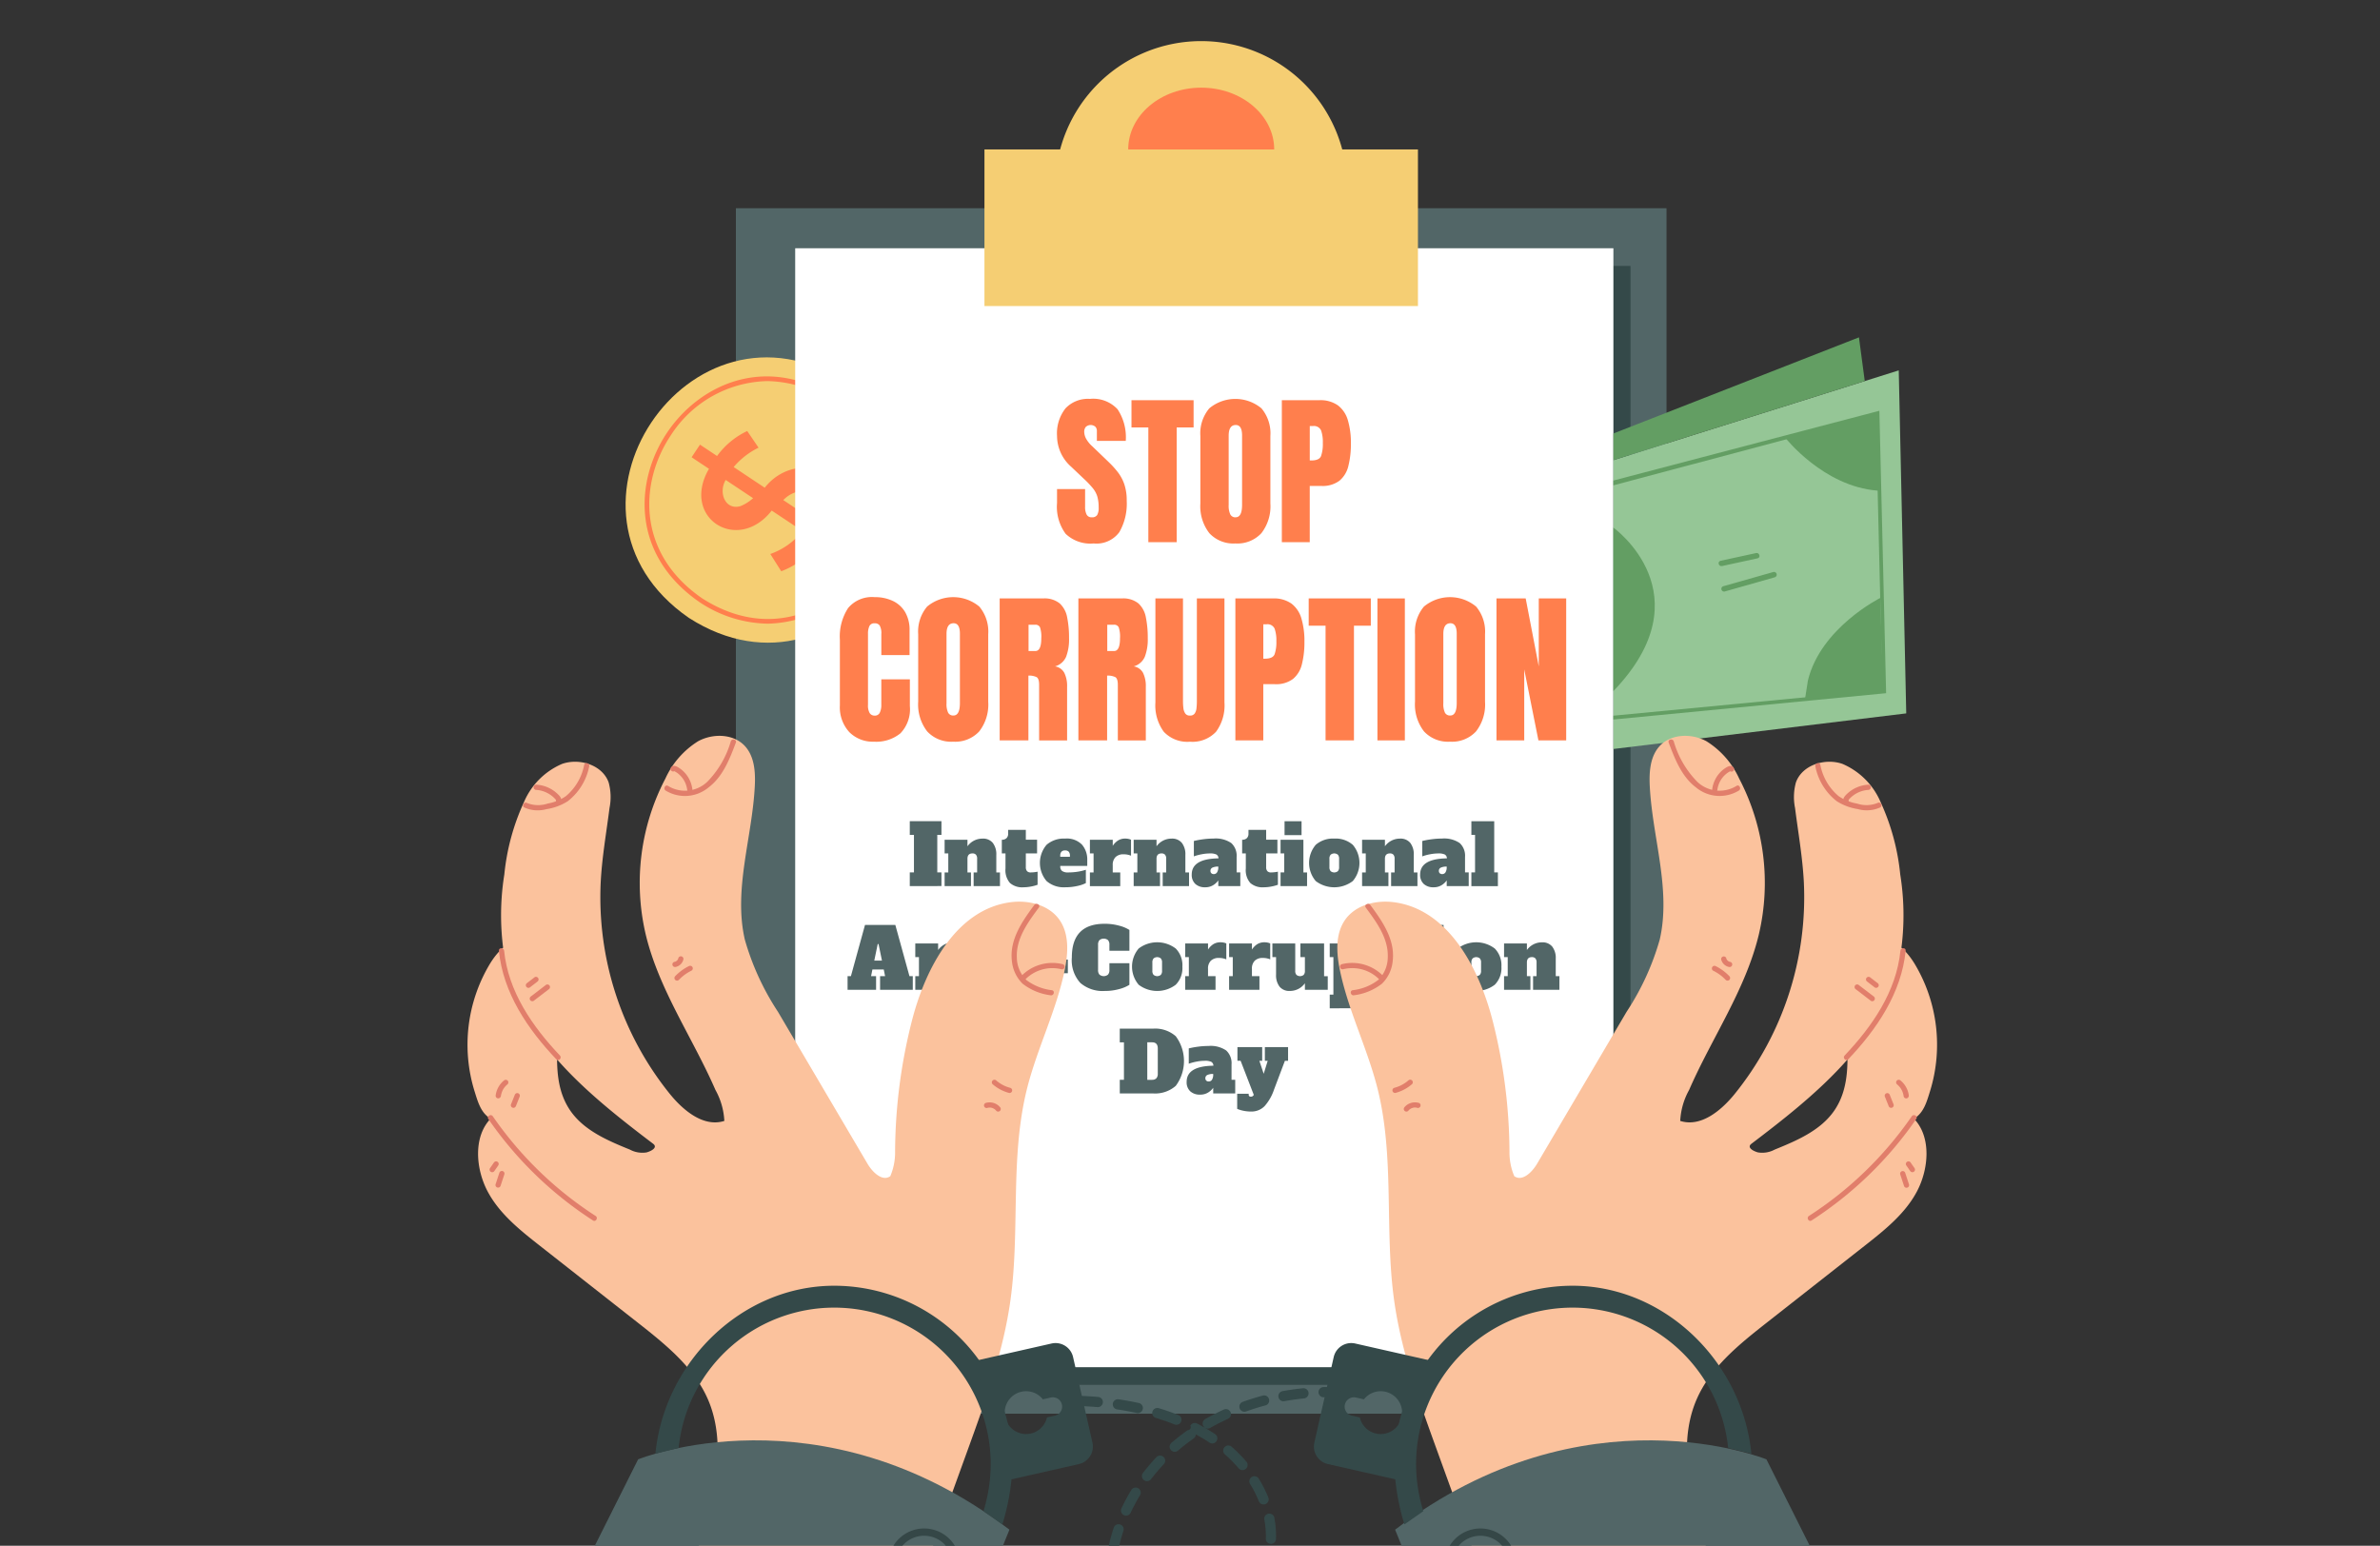 <svg xmlns="http://www.w3.org/2000/svg" xmlns:xlink="http://www.w3.org/1999/xlink" width="291" height="189" viewBox="0 0 291 189">
  <rect x="0" y="0" width="291" height="189" fill="#333333" stroke="none"/>
  <defs>
    <clipPath id="clip-path">
      <rect id="Rectángulo_420729" data-name="Rectángulo 420729" width="291" height="189" transform="translate(285 2318)" fill="#fff" stroke="#707070" stroke-width="1"/>
    </clipPath>
  </defs>
  <g id="Enmascarar_grupo_1153314" data-name="Enmascarar grupo 1153314" transform="translate(-285 -2318)" clip-path="url(#clip-path)">
    <g id="Grupo_1218199" data-name="Grupo 1218199" transform="translate(295.857 2294.668)">
      <g id="Grupo_1218198" data-name="Grupo 1218198" transform="translate(46.305 28.357)">
        <g id="Grupo_1218056" data-name="Grupo 1218056" transform="translate(19.33 0)">
          <g id="Grupo_1218035" data-name="Grupo 1218035">
            <g id="Grupo_1217983" data-name="Grupo 1217983">
              <g id="Grupo_1217978" data-name="Grupo 1217978" transform="translate(0 20.437)">
                <g id="Grupo_1217970" data-name="Grupo 1217970" transform="translate(13.485)">
                  <rect id="Rectángulo_420725" data-name="Rectángulo 420725" width="113.786" height="147.394" fill="#526667"/>
                </g>
                <g id="Grupo_1217971" data-name="Grupo 1217971" transform="translate(22.827 7.052)">
                  <rect id="Rectángulo_420726" data-name="Rectángulo 420726" width="100.041" height="136.816" fill="#344949"/>
                </g>
                <g id="Grupo_1217976" data-name="Grupo 1217976" transform="translate(0 18.236)">
                  <g id="Grupo_1217972" data-name="Grupo 1217972">
                    <path id="Trazado_1167546" data-name="Trazado 1167546" d="M115.628,104.337c18.729,12.932-.029,41.109-19.184,28.823C77.716,120.229,96.474,92.052,115.628,104.337Z" transform="translate(-88.704 -101.306)" fill="#f5ce73"/>
                  </g>
                  <g id="Grupo_1217974" data-name="Grupo 1217974" transform="translate(8.064 9.004)">
                    <g id="Grupo_1217973" data-name="Grupo 1217973">
                      <path id="Trazado_1167547" data-name="Trazado 1167547" d="M124.274,129.447a6.488,6.488,0,0,1-.871,4.1l2.106,1.4-1.026,1.542L122.4,135.1a9.976,9.976,0,0,1-4.626,3.568l-1.336-2.11a8.642,8.642,0,0,0,3.932-2.809l-3.76-2.5c-4.164,5.315-11.16.9-7.671-5.106l-2.125-1.414,1.026-1.542,2.087,1.389a9.682,9.682,0,0,1,3.687-3.054L115,123.557a9.407,9.407,0,0,0-3.043,2.37l3.8,2.528C118.236,125.255,123.369,124.877,124.274,129.447Zm-11.521,1.271a5.082,5.082,0,0,0,1.578-.985l-3.346-2.227C110.073,129.021,110.9,131.214,112.752,130.718Zm9-.4c-.4-2.013-2.508-1.635-3.727-.351l3.328,2.215A3.364,3.364,0,0,0,121.753,130.32Z" transform="translate(-106.809 -121.522)" fill="#ff7f4d"/>
                    </g>
                  </g>
                  <g id="Grupo_1217975" data-name="Grupo 1217975" transform="translate(2.32 2.326)">
                    <path id="Trazado_1167548" data-name="Trazado 1167548" d="M109,136.763a15.417,15.417,0,0,1-8.373-2.637c-8.363-5.774-7.936-14.762-4-20.67s12.058-9.771,20.6-4.291l.008.005c8.355,5.769,7.928,14.756,3.995,20.665A14.959,14.959,0,0,1,109,136.763Zm-.135-29.66a14.4,14.4,0,0,0-11.77,6.666c-3.785,5.686-4.2,14.334,3.845,19.886,8.217,5.27,16.036,1.553,19.821-4.133s4.2-14.332-3.842-19.884A14.832,14.832,0,0,0,108.863,107.1Z" transform="translate(-93.912 -106.528)" fill="#ff7f4d"/>
                  </g>
                </g>
                <g id="Grupo_1217977" data-name="Grupo 1217977" transform="translate(20.735 4.893)">
                  <rect id="Rectángulo_420727" data-name="Rectángulo 420727" width="100.041" height="136.816" fill="#fff"/>
                </g>
              </g>
              <g id="Grupo_1217982" data-name="Grupo 1217982" transform="translate(43.876)">
                <g id="Grupo_1217979" data-name="Grupo 1217979" transform="translate(0 13.246)">
                  <rect id="Rectángulo_420728" data-name="Rectángulo 420728" width="53.003" height="19.151" fill="#f5ce73"/>
                </g>
                <g id="Grupo_1217980" data-name="Grupo 1217980" transform="translate(8.651)">
                  <path id="Trazado_1167549" data-name="Trazado 1167549" d="M224.486,14.478a17.851,17.851,0,0,0-17.851,17.851h35.7A17.851,17.851,0,0,0,224.486,14.478Z" transform="translate(-206.635 -14.478)" fill="#f5ce73"/>
                </g>
                <g id="Grupo_1217981" data-name="Grupo 1217981" transform="translate(17.576 5.694)">
                  <path id="Trazado_1167550" data-name="Trazado 1167550" d="M235.6,27.261c-4.929,0-8.925,3.381-8.925,7.553h17.851C244.525,30.642,240.529,27.261,235.6,27.261Z" transform="translate(-226.674 -27.261)" fill="#ff7f4d"/>
                </g>
              </g>
            </g>
            <g id="Grupo_1218034" data-name="Grupo 1218034" transform="translate(26.199 43.751)">
              <g id="Grupo_1217998" data-name="Grupo 1217998">
                <g id="Grupo_1217984" data-name="Grupo 1217984" transform="translate(26.55 0)">
                  <path id="Trazado_1167551" data-name="Trazado 1167551" d="M211.612,130.381a4.376,4.376,0,0,1-3.427-1.183,5.589,5.589,0,0,1-1.05-3.768v-1.7h3.432v2.17a2.016,2.016,0,0,0,.183.942.659.659,0,0,0,.636.34.728.728,0,0,0,.656-.276,1.7,1.7,0,0,0,.183-.908,4.822,4.822,0,0,0-.158-1.336,2.993,2.993,0,0,0-.547-1.026,11.563,11.563,0,0,0-1.08-1.139l-1.558-1.479a5.052,5.052,0,0,1-1.746-3.768,4.95,4.95,0,0,1,1.031-3.383,3.774,3.774,0,0,1,2.983-1.164,4.063,4.063,0,0,1,3.388,1.272,6.2,6.2,0,0,1,1,3.866h-3.531v-1.193a.736.736,0,0,0-.2-.552.884.884,0,0,0-1.154.035.9.9,0,0,0-.192.6,1.876,1.876,0,0,0,.2.789,3.5,3.5,0,0,0,.779.976l2,1.923a11.586,11.586,0,0,1,1.1,1.208,5.249,5.249,0,0,1,.809,1.479,6.061,6.061,0,0,1,.306,2.056,6.976,6.976,0,0,1-.9,3.832A3.463,3.463,0,0,1,211.612,130.381Z" transform="translate(-207.134 -112.707)" fill="#ff7f4d"/>
                </g>
                <g id="Grupo_1217985" data-name="Grupo 1217985" transform="translate(35.654 0.158)">
                  <path id="Trazado_1167552" data-name="Trazado 1167552" d="M229.633,130.419V116.394h-2.061v-3.333h7.594v3.333H233.1v14.025Z" transform="translate(-227.572 -113.061)" fill="#ff7f4d"/>
                </g>
                <g id="Grupo_1217986" data-name="Grupo 1217986" transform="translate(44.076)">
                  <path id="Trazado_1167553" data-name="Trazado 1167553" d="M250.763,130.381a4,4,0,0,1-3.181-1.257,5.36,5.36,0,0,1-1.1-3.634v-8.245a4.749,4.749,0,0,1,1.09-3.383,4.988,4.988,0,0,1,6.381,0,4.751,4.751,0,0,1,1.09,3.383v8.245a5.36,5.36,0,0,1-1.1,3.634A4,4,0,0,1,250.763,130.381Zm.03-3.2q.789,0,.789-1.529v-8.472q0-1.282-.77-1.282-.868,0-.868,1.312v8.462a2.5,2.5,0,0,0,.2,1.159A.689.689,0,0,0,250.793,127.185Z" transform="translate(-246.482 -112.707)" fill="#ff7f4d"/>
                </g>
                <g id="Grupo_1217987" data-name="Grupo 1217987" transform="translate(54.038 0.158)">
                  <path id="Trazado_1167554" data-name="Trazado 1167554" d="M268.848,130.419V113.061h4.586a3.689,3.689,0,0,1,2.284.641,3.509,3.509,0,0,1,1.208,1.824,9.636,9.636,0,0,1,.365,2.821,10.927,10.927,0,0,1-.306,2.747,3.345,3.345,0,0,1-1.089,1.81,3.43,3.43,0,0,1-2.224.641H272.26v6.874h-3.412Zm3.412-9.991h.2q.966,0,1.183-.543a4.522,4.522,0,0,0,.217-1.6,4.3,4.3,0,0,0-.212-1.524.949.949,0,0,0-1-.538h-.384v4.2Z" transform="translate(-268.848 -113.061)" fill="#ff7f4d"/>
                </g>
                <g id="Grupo_1217988" data-name="Grupo 1217988" transform="translate(0 24.238)">
                  <path id="Trazado_1167555" data-name="Trazado 1167555" d="M151.706,184.8a4.051,4.051,0,0,1-3.033-1.174,4.5,4.5,0,0,1-1.149-3.284v-8.008a6.382,6.382,0,0,1,1-3.866,3.8,3.8,0,0,1,3.259-1.342,5.085,5.085,0,0,1,2.195.454,3.478,3.478,0,0,1,1.514,1.356,4.288,4.288,0,0,1,.552,2.273v3h-3.452v-2.564a1.933,1.933,0,0,0-.2-1.05.705.705,0,0,0-.612-.271.652.652,0,0,0-.651.35,2.179,2.179,0,0,0-.167.932v8.689a1.812,1.812,0,0,0,.212,1.016.7.7,0,0,0,.607.3.643.643,0,0,0,.626-.365,2.119,2.119,0,0,0,.183-.946v-3.127h3.492v3.284a4.247,4.247,0,0,1-1.154,3.319A4.675,4.675,0,0,1,151.706,184.8Z" transform="translate(-147.524 -167.126)" fill="#ff7f4d"/>
                </g>
                <g id="Grupo_1217989" data-name="Grupo 1217989" transform="translate(9.577 24.238)">
                  <path id="Trazado_1167556" data-name="Trazado 1167556" d="M173.305,184.8a4,4,0,0,1-3.181-1.257,5.36,5.36,0,0,1-1.1-3.634v-8.245a4.751,4.751,0,0,1,1.09-3.383,4.988,4.988,0,0,1,6.382,0,4.751,4.751,0,0,1,1.09,3.383v8.245a5.36,5.36,0,0,1-1.1,3.634A4,4,0,0,1,173.305,184.8Zm.03-3.2q.789,0,.789-1.529V171.6q0-1.282-.769-1.282-.868,0-.868,1.312V180.1a2.5,2.5,0,0,0,.2,1.159A.689.689,0,0,0,173.335,181.6Z" transform="translate(-169.025 -167.126)" fill="#ff7f4d"/>
                </g>
                <g id="Grupo_1217990" data-name="Grupo 1217990" transform="translate(19.538 24.396)">
                  <path id="Trazado_1167557" data-name="Trazado 1167557" d="M191.39,184.838V167.48h5.326a2.937,2.937,0,0,1,2.012.607,3.042,3.042,0,0,1,.912,1.7,12.427,12.427,0,0,1,.232,2.559,5.915,5.915,0,0,1-.36,2.268,2.081,2.081,0,0,1-1.356,1.174,1.556,1.556,0,0,1,1.149.814,3.668,3.668,0,0,1,.33,1.672v6.569h-3.422v-6.8q0-.76-.31-.942a2.065,2.065,0,0,0-1-.183v7.92Zm3.531-10.928h.838q.72,0,.72-1.568a3.565,3.565,0,0,0-.158-1.331.6.6,0,0,0-.592-.315h-.809v3.215Z" transform="translate(-191.39 -167.48)" fill="#ff7f4d"/>
                </g>
                <g id="Grupo_1217991" data-name="Grupo 1217991" transform="translate(29.164 24.396)">
                  <path id="Trazado_1167558" data-name="Trazado 1167558" d="M213,184.838V167.48h5.326a2.937,2.937,0,0,1,2.012.607,3.042,3.042,0,0,1,.912,1.7,12.426,12.426,0,0,1,.232,2.559,5.915,5.915,0,0,1-.36,2.268,2.081,2.081,0,0,1-1.356,1.174,1.556,1.556,0,0,1,1.149.814,3.668,3.668,0,0,1,.33,1.672v6.569h-3.422v-6.8q0-.76-.31-.942a2.065,2.065,0,0,0-1-.183v7.92Zm3.531-10.928h.838q.72,0,.72-1.568a3.565,3.565,0,0,0-.158-1.331.6.6,0,0,0-.592-.315h-.809Z" transform="translate(-213.002 -167.48)" fill="#ff7f4d"/>
                </g>
                <g id="Grupo_1217992" data-name="Grupo 1217992" transform="translate(38.583 24.396)">
                  <path id="Trazado_1167559" data-name="Trazado 1167559" d="M238.371,185a3.947,3.947,0,0,1-3.2-1.218,5.441,5.441,0,0,1-1.026-3.585V167.48h3.373v12.575a6.8,6.8,0,0,0,.049.834,1.453,1.453,0,0,0,.227.656.647.647,0,0,0,.572.257.662.662,0,0,0,.582-.251,1.384,1.384,0,0,0,.222-.656,7.728,7.728,0,0,0,.045-.838V167.48h3.373v12.713a5.441,5.441,0,0,1-1.026,3.585A3.947,3.947,0,0,1,238.371,185Z" transform="translate(-234.149 -167.48)" fill="#ff7f4d"/>
                </g>
                <g id="Grupo_1217993" data-name="Grupo 1217993" transform="translate(48.357 24.396)">
                  <path id="Trazado_1167560" data-name="Trazado 1167560" d="M256.093,184.838V167.48h4.586a3.689,3.689,0,0,1,2.284.641,3.509,3.509,0,0,1,1.208,1.824,9.638,9.638,0,0,1,.365,2.821,10.927,10.927,0,0,1-.306,2.747,3.345,3.345,0,0,1-1.089,1.81,3.43,3.43,0,0,1-2.224.641h-1.411v6.874h-3.412Zm3.413-9.991h.2q.966,0,1.183-.543a4.524,4.524,0,0,0,.216-1.6,4.3,4.3,0,0,0-.212-1.524.949.949,0,0,0-1-.538h-.384v4.2Z" transform="translate(-256.093 -167.48)" fill="#ff7f4d"/>
                </g>
                <g id="Grupo_1217994" data-name="Grupo 1217994" transform="translate(57.322 24.396)">
                  <path id="Trazado_1167561" data-name="Trazado 1167561" d="M278.283,184.838V170.813h-2.062V167.48h7.595v3.333h-2.061v14.025Z" transform="translate(-276.221 -167.48)" fill="#ff7f4d"/>
                </g>
                <g id="Grupo_1217995" data-name="Grupo 1217995" transform="translate(65.726 24.396)">
                  <path id="Trazado_1167562" data-name="Trazado 1167562" d="M295.089,184.838V167.48h3.353v17.358Z" transform="translate(-295.089 -167.48)" fill="#ff7f4d"/>
                </g>
                <g id="Grupo_1217996" data-name="Grupo 1217996" transform="translate(70.321 24.238)">
                  <path id="Trazado_1167563" data-name="Trazado 1167563" d="M309.687,184.8a4,4,0,0,1-3.181-1.257,5.36,5.36,0,0,1-1.1-3.634v-8.245a4.749,4.749,0,0,1,1.09-3.383,4.987,4.987,0,0,1,6.381,0,4.751,4.751,0,0,1,1.09,3.383v8.245a5.36,5.36,0,0,1-1.1,3.634A4,4,0,0,1,309.687,184.8Zm.03-3.2q.789,0,.789-1.529V171.6q0-1.282-.77-1.282-.868,0-.868,1.312V180.1a2.5,2.5,0,0,0,.2,1.159A.689.689,0,0,0,309.717,181.6Z" transform="translate(-305.406 -167.126)" fill="#ff7f4d"/>
                </g>
                <g id="Grupo_1217997" data-name="Grupo 1217997" transform="translate(80.283 24.396)">
                  <path id="Trazado_1167564" data-name="Trazado 1167564" d="M327.772,184.838V167.48h3.57l1.6,8.314V167.48h3.353v17.358H332.9l-1.736-8.679v8.679Z" transform="translate(-327.772 -167.48)" fill="#ff7f4d"/>
                </g>
              </g>
              <g id="Grupo_1218033" data-name="Grupo 1218033" transform="translate(0.944 51.639)">
                <g id="Grupo_1218012" data-name="Grupo 1218012" transform="translate(7.603)">
                  <g id="Grupo_1217999" data-name="Grupo 1217999" transform="translate(0 0)">
                    <path id="Trazado_1167565" data-name="Trazado 1167565" d="M166.715,236.576V234.9h.51v-4.587h-.51v-1.672h3.873v1.672h-.51V234.9h.51v1.672Z" transform="translate(-166.715 -228.646)" fill="#526667"/>
                  </g>
                  <g id="Grupo_1218000" data-name="Grupo 1218000" transform="translate(4.261 2.121)">
                    <path id="Trazado_1167566" data-name="Trazado 1167566" d="M183.049,237.544v1.672h-3.221v-1.672h.428v-1.672a.724.724,0,0,0-.143-.494.549.549,0,0,0-.428-.158q-.612,0-.612.653v1.672h.428v1.672h-3.221v-1.672h.449V235.22h-.449v-1.672h2.793v.8a2.243,2.243,0,0,1,1.835-.938,1.526,1.526,0,0,1,1.269.53,2.276,2.276,0,0,1,.423,1.457v2.151Z" transform="translate(-176.282 -233.406)" fill="#526667"/>
                  </g>
                  <g id="Grupo_1218001" data-name="Grupo 1218001" transform="translate(11.253 1.06)">
                    <path id="Trazado_1167567" data-name="Trazado 1167567" d="M192.973,237.513a2.385,2.385,0,0,1-.545-1.769V233.9h-.449v-1.672a.775.775,0,0,0,.581-.2.749.749,0,0,0,.194-.546v-.459h2.161v1.2h1.376V233.9h-1.376v1.672a.705.705,0,0,0,.148.494.58.58,0,0,0,.444.158,4.345,4.345,0,0,0,.846-.092v1.6a4.69,4.69,0,0,1-.77.209,5,5,0,0,1-.983.1A2.257,2.257,0,0,1,192.973,237.513Z" transform="translate(-191.979 -231.025)" fill="#526667"/>
                  </g>
                  <g id="Grupo_1218002" data-name="Grupo 1218002" transform="translate(15.91 2.12)">
                    <path id="Trazado_1167568" data-name="Trazado 1167568" d="M203.252,238.6a3.421,3.421,0,0,1,0-4.434,3.194,3.194,0,0,1,2.263-.759,2.585,2.585,0,0,1,2.074.749,2.773,2.773,0,0,1,.637,1.86v.734h-3.3v.061a.667.667,0,0,0,.224.555,1.207,1.207,0,0,0,.744.178,7.333,7.333,0,0,0,1.182-.092,6.118,6.118,0,0,0,.979-.234v1.631a4.3,4.3,0,0,1-1.044.352,6.657,6.657,0,0,1-1.493.158A3.189,3.189,0,0,1,203.252,238.6Zm2.854-2.971v-.122a.7.7,0,0,0-.148-.5.589.589,0,0,0-.443-.153.58.58,0,0,0-.444.158.705.705,0,0,0-.148.494v.122Z" transform="translate(-202.436 -233.405)" fill="#526667"/>
                  </g>
                  <g id="Grupo_1218003" data-name="Grupo 1218003" transform="translate(22.026 2.121)">
                    <path id="Trazado_1167569" data-name="Trazado 1167569" d="M220.886,233.447a1.334,1.334,0,0,1,.306.1V235.5a2.321,2.321,0,0,0-.9-.173,1.363,1.363,0,0,0-.989.336,1.331,1.331,0,0,0-.347,1v.887h.918v1.672h-3.71v-1.672h.449V235.22h-.449v-1.672h2.793v.744a2.184,2.184,0,0,1,.652-.657,1.641,1.641,0,0,1,.887-.229A1.78,1.78,0,0,1,220.886,233.447Z" transform="translate(-216.167 -233.406)" fill="#526667"/>
                  </g>
                  <g id="Grupo_1218004" data-name="Grupo 1218004" transform="translate(27.378 2.121)">
                    <path id="Trazado_1167570" data-name="Trazado 1167570" d="M234.949,237.544v1.672h-3.221v-1.672h.428v-1.672a.724.724,0,0,0-.143-.494.549.549,0,0,0-.428-.158q-.611,0-.612.653v1.672h.428v1.672h-3.221v-1.672h.449V235.22h-.449v-1.672h2.793v.8a2.243,2.243,0,0,1,1.835-.938,1.527,1.527,0,0,1,1.269.53,2.276,2.276,0,0,1,.423,1.457v2.151Z" transform="translate(-228.182 -233.406)" fill="#526667"/>
                  </g>
                  <g id="Grupo_1218005" data-name="Grupo 1218005" transform="translate(34.471 2.121)">
                    <path id="Trazado_1167571" data-name="Trazado 1167571" d="M250.051,237.545v1.672H247.36v-.693a2.124,2.124,0,0,1-.627.581,1.806,1.806,0,0,1-.983.255,1.7,1.7,0,0,1-1.2-.408,1.5,1.5,0,0,1-.438-1.151q0-1.927,3.272-1.977a.549.549,0,0,0-.265-.474,1.793,1.793,0,0,0-.8-.127,5.441,5.441,0,0,0-.984.1,5.772,5.772,0,0,0-.963.26V233.7a10.7,10.7,0,0,1,1.172-.214,9.63,9.63,0,0,1,1.233-.082,3.374,3.374,0,0,1,2.171.551,2.1,2.1,0,0,1,.653,1.7v1.885h.448Zm-2.691-.714a1.65,1.65,0,0,0-.709.122.42.42,0,0,0-.25.408.378.378,0,0,0,.107.28.408.408,0,0,0,.3.107.455.455,0,0,0,.408-.224,1.177,1.177,0,0,0,.143-.632v-.061Z" transform="translate(-244.109 -233.407)" fill="#526667"/>
                  </g>
                  <g id="Grupo_1218006" data-name="Grupo 1218006" transform="translate(40.637 1.06)">
                    <path id="Trazado_1167572" data-name="Trazado 1167572" d="M258.945,237.513a2.386,2.386,0,0,1-.545-1.769V233.9h-.449v-1.672a.776.776,0,0,0,.581-.2.749.749,0,0,0,.194-.546v-.459h2.161v1.2h1.376V233.9h-1.376v1.672a.7.7,0,0,0,.148.494.579.579,0,0,0,.443.158,4.341,4.341,0,0,0,.846-.092v1.6a4.69,4.69,0,0,1-.77.209,5,5,0,0,1-.983.1A2.258,2.258,0,0,1,258.945,237.513Z" transform="translate(-257.951 -231.025)" fill="#526667"/>
                  </g>
                  <g id="Grupo_1218007" data-name="Grupo 1218007" transform="translate(45.336 0)">
                    <path id="Trazado_1167573" data-name="Trazado 1167573" d="M268.5,236.576V234.9h.448V232.58H268.5v-1.672h2.793v4h.449v1.672Zm.489-6.228v-1.7h2.079v1.7Z" transform="translate(-268.502 -228.646)" fill="#526667"/>
                  </g>
                  <g id="Grupo_1218008" data-name="Grupo 1218008" transform="translate(48.822 2.12)">
                    <path id="Trazado_1167574" data-name="Trazado 1167574" d="M277.144,238.6a3.421,3.421,0,0,1,0-4.434,3.192,3.192,0,0,1,2.263-.759,3.159,3.159,0,0,1,2.273.77,3.423,3.423,0,0,1-.01,4.424,3.751,3.751,0,0,1-4.526,0Zm2.706-1.213a.7.7,0,0,0,.148-.494v-1.02a.706.706,0,0,0-.148-.494.7.7,0,0,0-.886,0,.7.7,0,0,0-.148.494v1.02a.7.7,0,0,0,.148.494.7.7,0,0,0,.886,0Z" transform="translate(-276.328 -233.405)" fill="#526667"/>
                  </g>
                  <g id="Grupo_1218009" data-name="Grupo 1218009" transform="translate(55.305 2.121)">
                    <path id="Trazado_1167575" data-name="Trazado 1167575" d="M297.65,237.544v1.672h-3.221v-1.672h.428v-1.672a.724.724,0,0,0-.143-.494.549.549,0,0,0-.428-.158q-.611,0-.612.653v1.672h.428v1.672h-3.221v-1.672h.449V235.22h-.449v-1.672h2.793v.8a2.244,2.244,0,0,1,1.835-.938,1.527,1.527,0,0,1,1.269.53,2.276,2.276,0,0,1,.423,1.457v2.151Z" transform="translate(-290.883 -233.406)" fill="#526667"/>
                  </g>
                  <g id="Grupo_1218010" data-name="Grupo 1218010" transform="translate(62.399 2.121)">
                    <path id="Trazado_1167576" data-name="Trazado 1167576" d="M312.752,237.545v1.672h-2.691v-.693a2.125,2.125,0,0,1-.627.581,1.806,1.806,0,0,1-.983.255,1.7,1.7,0,0,1-1.2-.408,1.5,1.5,0,0,1-.438-1.151q0-1.927,3.272-1.977a.549.549,0,0,0-.265-.474,1.793,1.793,0,0,0-.8-.127,5.441,5.441,0,0,0-.984.1,5.773,5.773,0,0,0-.963.26V233.7a10.7,10.7,0,0,1,1.172-.214,9.63,9.63,0,0,1,1.233-.082,3.374,3.374,0,0,1,2.171.551,2.1,2.1,0,0,1,.652,1.7v1.885h.448Zm-2.691-.714a1.65,1.65,0,0,0-.709.122.42.42,0,0,0-.25.408.378.378,0,0,0,.107.28.407.407,0,0,0,.3.107.456.456,0,0,0,.408-.224,1.177,1.177,0,0,0,.143-.632v-.061Z" transform="translate(-306.81 -233.407)" fill="#526667"/>
                  </g>
                  <g id="Grupo_1218011" data-name="Grupo 1218011" transform="translate(68.666)">
                    <path id="Trazado_1167577" data-name="Trazado 1167577" d="M320.882,236.585V234.9h.449v-4.587h-.449v-1.672h2.793V234.9h.449v1.682Z" transform="translate(-320.882 -228.645)" fill="#526667"/>
                  </g>
                </g>
                <g id="Grupo_1218028" data-name="Grupo 1218028" transform="translate(0 12.539)">
                  <g id="Grupo_1218013" data-name="Grupo 1218013" transform="translate(0 0.143)">
                    <path id="Trazado_1167578" data-name="Trazado 1167578" d="M157.207,263.376h.408v1.672h-4v-1.672h.612l-.163-.816h-1.386l-.163.816h.612v1.672h-3.486v-1.672h.408l1.722-6.258h3.71Zm-4.3-1.9h.938l-.418-2.028h-.1Z" transform="translate(-149.644 -257.118)" fill="#526667"/>
                  </g>
                  <g id="Grupo_1218014" data-name="Grupo 1218014" transform="translate(8.277 2.263)">
                    <path id="Trazado_1167579" data-name="Trazado 1167579" d="M174.994,266.017v1.672h-3.221v-1.672h.428v-1.672a.724.724,0,0,0-.142-.494.549.549,0,0,0-.428-.158q-.612,0-.612.653v1.672h.428v1.672h-3.221v-1.672h.449v-2.324h-.449v-1.672h2.793v.8a2.243,2.243,0,0,1,1.835-.938,1.526,1.526,0,0,1,1.269.53,2.276,2.276,0,0,1,.423,1.457v2.15Z" transform="translate(-168.227 -261.879)" fill="#526667"/>
                  </g>
                  <g id="Grupo_1218015" data-name="Grupo 1218015" transform="translate(15.268 1.203)">
                    <path id="Trazado_1167580" data-name="Trazado 1167580" d="M184.918,265.986a2.384,2.384,0,0,1-.545-1.768v-1.845h-.449V260.7a.776.776,0,0,0,.581-.2.747.747,0,0,0,.194-.545V259.5h2.161v1.2h1.376v1.672h-1.376v1.672a.7.7,0,0,0,.148.494.579.579,0,0,0,.444.158,4.312,4.312,0,0,0,.846-.092v1.6a4.683,4.683,0,0,1-.77.209,4.964,4.964,0,0,1-.983.1A2.259,2.259,0,0,1,184.918,265.986Z" transform="translate(-183.924 -259.498)" fill="#526667"/>
                  </g>
                  <g id="Grupo_1218016" data-name="Grupo 1218016" transform="translate(19.967 0.143)">
                    <path id="Trazado_1167581" data-name="Trazado 1167581" d="M194.474,265.048v-1.672h.449v-2.324h-.449v-1.672h2.793v4h.449v1.672Zm.489-6.228v-1.7h2.079v1.7Z" transform="translate(-194.474 -257.119)" fill="#526667"/>
                  </g>
                  <g id="Grupo_1218017" data-name="Grupo 1218017" transform="translate(23.657 4.373)">
                    <path id="Trazado_1167582" data-name="Trazado 1167582" d="M202.757,268.287v-1.672h3.272v1.672Z" transform="translate(-202.757 -266.615)" fill="#526667"/>
                  </g>
                  <g id="Grupo_1218018" data-name="Grupo 1218018" transform="translate(27.418)">
                    <path id="Trazado_1167583" data-name="Trazado 1167583" d="M212.246,264.035a4.112,4.112,0,0,1-1.045-3.129q0-4.108,4-4.108a6.62,6.62,0,0,1,1.8.234,4.245,4.245,0,0,1,1.239.52V260.1h-2.446v-.734a.808.808,0,0,0-.173-.571.828.828,0,0,0-1.04,0,.806.806,0,0,0-.173.571v3.078a.805.805,0,0,0,.173.571.828.828,0,0,0,1.04,0,.807.807,0,0,0,.173-.571v-.826h2.446v2.64a4.395,4.395,0,0,1-1.239.52,6.452,6.452,0,0,1-1.778.234A4.182,4.182,0,0,1,212.246,264.035Z" transform="translate(-211.201 -256.798)" fill="#526667"/>
                  </g>
                  <g id="Grupo_1218019" data-name="Grupo 1218019" transform="translate(34.776 2.262)">
                    <path id="Trazado_1167584" data-name="Trazado 1167584" d="M228.538,267.07a3.421,3.421,0,0,1,0-4.434,3.746,3.746,0,0,1,4.536.01,2.911,2.911,0,0,1,.806,2.207,2.881,2.881,0,0,1-.816,2.217,3.751,3.751,0,0,1-4.526,0Zm2.707-1.212a.7.7,0,0,0,.148-.494v-1.019a.706.706,0,0,0-.148-.494.7.7,0,0,0-.887,0,.706.706,0,0,0-.148.494v1.019a.7.7,0,0,0,.148.494.7.7,0,0,0,.887,0Z" transform="translate(-227.722 -261.877)" fill="#526667"/>
                  </g>
                  <g id="Grupo_1218020" data-name="Grupo 1218020" transform="translate(41.28 2.262)">
                    <path id="Trazado_1167585" data-name="Trazado 1167585" d="M247.043,261.918a1.352,1.352,0,0,1,.306.1v1.947a2.315,2.315,0,0,0-.9-.173,1.361,1.361,0,0,0-.989.336,1.33,1.33,0,0,0-.347,1v.887h.918v1.672h-3.71v-1.672h.449v-2.324h-.449V262.02h2.793v.744a2.194,2.194,0,0,1,.652-.658,1.642,1.642,0,0,1,.887-.229A1.808,1.808,0,0,1,247.043,261.918Z" transform="translate(-242.324 -261.877)" fill="#526667"/>
                  </g>
                  <g id="Grupo_1218021" data-name="Grupo 1218021" transform="translate(46.651 2.262)">
                    <path id="Trazado_1167586" data-name="Trazado 1167586" d="M259.1,261.918a1.352,1.352,0,0,1,.306.1v1.947a2.315,2.315,0,0,0-.9-.173,1.361,1.361,0,0,0-.989.336,1.33,1.33,0,0,0-.347,1v.887h.918v1.672h-3.71v-1.672h.449v-2.324h-.449V262.02h2.793v.744a2.194,2.194,0,0,1,.653-.658,1.642,1.642,0,0,1,.887-.229A1.8,1.8,0,0,1,259.1,261.918Z" transform="translate(-254.383 -261.877)" fill="#526667"/>
                  </g>
                  <g id="Grupo_1218022" data-name="Grupo 1218022" transform="translate(51.94 2.406)">
                    <path id="Trazado_1167587" data-name="Trazado 1167587" d="M273.026,266.194v1.672h-2.793v-.8a2.242,2.242,0,0,1-1.835.938,1.525,1.525,0,0,1-1.269-.53,2.275,2.275,0,0,1-.423-1.457v-2.151h-.449V262.2h2.793v3.343a.7.7,0,0,0,.148.494.7.7,0,0,0,.886,0,.7.7,0,0,0,.148-.494v-1.672h-.55V262.2h2.895v4h.449Z" transform="translate(-266.258 -262.199)" fill="#526667"/>
                  </g>
                  <g id="Grupo_1218023" data-name="Grupo 1218023" transform="translate(58.953 2.263)">
                    <path id="Trazado_1167588" data-name="Trazado 1167588" d="M282,268.279h.448v-4.587H282v-1.672H284.8v.694a2.56,2.56,0,0,1,.657-.581,1.69,1.69,0,0,1,.922-.255,1.766,1.766,0,0,1,1.565.775,4.877,4.877,0,0,1,0,4.4,1.765,1.765,0,0,1-1.565.775,1.684,1.684,0,0,1-.922-.255,2.541,2.541,0,0,1-.657-.581v1.284h.7v1.672H282Zm3.827-2.42a.7.7,0,0,0,.148-.494v-1.019a.706.706,0,0,0-.148-.494.7.7,0,0,0-.887,0,.706.706,0,0,0-.147.494v1.019a.7.7,0,0,0,.147.494.7.7,0,0,0,.887,0Z" transform="translate(-282.003 -261.878)" fill="#526667"/>
                  </g>
                  <g id="Grupo_1218024" data-name="Grupo 1218024" transform="translate(65.598 1.203)">
                    <path id="Trazado_1167589" data-name="Trazado 1167589" d="M297.916,265.986a2.384,2.384,0,0,1-.545-1.768v-1.845h-.449V260.7a.777.777,0,0,0,.581-.2.747.747,0,0,0,.194-.545V259.5h2.161v1.2h1.376v1.672h-1.376v1.672a.7.7,0,0,0,.148.494.579.579,0,0,0,.443.158,4.308,4.308,0,0,0,.846-.092v1.6a4.684,4.684,0,0,1-.77.209,4.964,4.964,0,0,1-.983.1A2.259,2.259,0,0,1,297.916,265.986Z" transform="translate(-296.922 -259.498)" fill="#526667"/>
                  </g>
                  <g id="Grupo_1218025" data-name="Grupo 1218025" transform="translate(70.297 0.143)">
                    <path id="Trazado_1167590" data-name="Trazado 1167590" d="M307.472,265.048v-1.672h.448v-2.324h-.448v-1.672h2.793v4h.449v1.672Zm.49-6.228v-1.7h2.079v1.7Z" transform="translate(-307.472 -257.119)" fill="#526667"/>
                  </g>
                  <g id="Grupo_1218026" data-name="Grupo 1218026" transform="translate(73.783 2.262)">
                    <path id="Trazado_1167591" data-name="Trazado 1167591" d="M316.114,267.07a3.421,3.421,0,0,1,0-4.434,3.746,3.746,0,0,1,4.536.01,2.911,2.911,0,0,1,.806,2.207,2.881,2.881,0,0,1-.816,2.217,3.751,3.751,0,0,1-4.526,0Zm2.706-1.212a.7.7,0,0,0,.148-.494v-1.019a.706.706,0,0,0-.148-.494.7.7,0,0,0-.886,0,.7.7,0,0,0-.148.494v1.019a.7.7,0,0,0,.148.494.7.7,0,0,0,.886,0Z" transform="translate(-315.298 -261.877)" fill="#526667"/>
                  </g>
                  <g id="Grupo_1218027" data-name="Grupo 1218027" transform="translate(80.266 2.263)">
                    <path id="Trazado_1167592" data-name="Trazado 1167592" d="M336.621,266.017v1.672H333.4v-1.672h.428v-1.672a.723.723,0,0,0-.143-.494.549.549,0,0,0-.428-.158q-.611,0-.611.653v1.672h.428v1.672h-3.221v-1.672h.448v-2.324h-.448v-1.672h2.793v.8a2.244,2.244,0,0,1,1.835-.938,1.527,1.527,0,0,1,1.269.53,2.276,2.276,0,0,1,.423,1.457v2.15Z" transform="translate(-329.854 -261.879)" fill="#526667"/>
                  </g>
                </g>
                <g id="Grupo_1218032" data-name="Grupo 1218032" transform="translate(33.278 25.355)">
                  <g id="Grupo_1218029" data-name="Grupo 1218029">
                    <path id="Trazado_1167593" data-name="Trazado 1167593" d="M224.359,291.828h.51v-4.576h-.51V285.57H228.5a3.817,3.817,0,0,1,2.706.933,5.082,5.082,0,0,1,0,6.065,3.817,3.817,0,0,1-2.706.933h-4.138Zm3.955,0a.683.683,0,0,0,.52-.184.807.807,0,0,0,.173-.571V288q0-.754-.693-.754h-.591v4.587h.591Z" transform="translate(-224.359 -285.57)" fill="#526667"/>
                  </g>
                  <g id="Grupo_1218030" data-name="Grupo 1218030" transform="translate(8.174 2.12)">
                    <path id="Trazado_1167594" data-name="Trazado 1167594" d="M248.654,294.468v1.672h-2.691v-.693a2.124,2.124,0,0,1-.627.581,1.8,1.8,0,0,1-.983.255,1.7,1.7,0,0,1-1.2-.408,1.5,1.5,0,0,1-.438-1.152q0-1.927,3.272-1.977a.55.55,0,0,0-.265-.474,1.792,1.792,0,0,0-.8-.127,5.443,5.443,0,0,0-.984.1,5.857,5.857,0,0,0-.963.26v-1.875a10.694,10.694,0,0,1,1.172-.214,9.624,9.624,0,0,1,1.233-.082,3.374,3.374,0,0,1,2.171.55,2.1,2.1,0,0,1,.653,1.7v1.885Zm-2.691-.713a1.649,1.649,0,0,0-.709.122.42.42,0,0,0-.25.408.379.379,0,0,0,.107.281.407.407,0,0,0,.3.107.456.456,0,0,0,.408-.224,1.179,1.179,0,0,0,.143-.632v-.061Z" transform="translate(-242.712 -290.33)" fill="#526667"/>
                  </g>
                  <g id="Grupo_1218031" data-name="Grupo 1218031" transform="translate(14.361 2.263)">
                    <path id="Trazado_1167595" data-name="Trazado 1167595" d="M262.818,290.65v1.672h-.387l-1.335,3.537a5.83,5.83,0,0,1-1.142,2,2.241,2.241,0,0,1-1.692.668,4.478,4.478,0,0,1-.866-.086,4,4,0,0,1-.8-.24v-1.845h1.407v.1q0,.255.265.255a.387.387,0,0,0,.357-.224l-1.611-4.169h-.387V290.65h3.027v1.672h-.346l.53,1.59.49-1.59h-.347V290.65Z" transform="translate(-256.601 -290.65)" fill="#526667"/>
                  </g>
                </g>
              </g>
            </g>
          </g>
          <g id="Grupo_1218055" data-name="Grupo 1218055" transform="translate(120.777 36.223)">
            <g id="Grupo_1218037" data-name="Grupo 1218037" transform="translate(0 4.038)">
              <g id="Grupo_1218036" data-name="Grupo 1218036">
                <path id="Trazado_1167596" data-name="Trazado 1167596" d="M359.867,115.85l34.889-10.98.916,41.942-35.8,4.351Z" transform="translate(-359.867 -104.87)" fill="#95c696"/>
              </g>
            </g>
            <g id="Grupo_1218039" data-name="Grupo 1218039">
              <g id="Grupo_1218038" data-name="Grupo 1218038">
                <path id="Trazado_1167597" data-name="Trazado 1167597" d="M359.867,110.823,390.6,101.15l-.71-5.345-30.022,11.753Z" transform="translate(-359.867 -95.805)" fill="#639e63"/>
              </g>
            </g>
            <g id="Grupo_1218042" data-name="Grupo 1218042" transform="translate(0 8.978)">
              <g id="Grupo_1218041" data-name="Grupo 1218041">
                <g id="Grupo_1218040" data-name="Grupo 1218040">
                  <path id="Trazado_1167598" data-name="Trazado 1167598" d="M359.867,153.713v-.468l32.889-3.153-.8-33.554-32.087,8.541v-.587l32.518-8.53.007.283.818,34.251Z" transform="translate(-359.867 -115.962)" fill="#639e63"/>
                </g>
              </g>
            </g>
            <g id="Grupo_1218044" data-name="Grupo 1218044" transform="translate(21.017 9.411)">
              <g id="Grupo_1218043" data-name="Grupo 1218043">
                <path id="Trazado_1167599" data-name="Trazado 1167599" d="M407.054,119.8s4.67,5.972,11.289,6.465h.316l-.436-9.326Z" transform="translate(-407.054 -116.935)" fill="#639e63"/>
              </g>
            </g>
            <g id="Grupo_1218046" data-name="Grupo 1218046" transform="translate(23.428 31.87)">
              <g id="Grupo_1218045" data-name="Grupo 1218045">
                <path id="Trazado_1167600" data-name="Trazado 1167600" d="M421.659,167.358s-7.263,3.626-8.835,10.075l-.357,2.28,9.576-.868Z" transform="translate(-412.467 -167.358)" fill="#639e63"/>
              </g>
            </g>
            <g id="Grupo_1218048" data-name="Grupo 1218048" transform="translate(0 23.267)">
              <g id="Grupo_1218047" data-name="Grupo 1218047">
                <path id="Trazado_1167601" data-name="Trazado 1167601" d="M359.867,148.043s11.386,8.133,0,19.985Z" transform="translate(-359.867 -148.043)" fill="#639e63"/>
              </g>
            </g>
            <g id="Grupo_1218051" data-name="Grupo 1218051" transform="translate(12.864 26.366)">
              <g id="Grupo_1218050" data-name="Grupo 1218050">
                <g id="Grupo_1218049" data-name="Grupo 1218049">
                  <path id="Trazado_1167602" data-name="Trazado 1167602" d="M389.165,156.6l4.342-.943c.42-.091.242-.735-.178-.644l-4.342.943c-.42.091-.242.735.178.644Z" transform="translate(-388.748 -155.001)" fill="#639e63"/>
                </g>
              </g>
            </g>
            <g id="Grupo_1218054" data-name="Grupo 1218054" transform="translate(13.21 28.683)">
              <g id="Grupo_1218053" data-name="Grupo 1218053">
                <g id="Grupo_1218052" data-name="Grupo 1218052">
                  <path id="Trazado_1167603" data-name="Trazado 1167603" d="M389.94,162.593l6.1-1.732a.334.334,0,0,0-.178-.644l-6.1,1.732a.334.334,0,0,0,.178.644Z" transform="translate(-389.527 -160.203)" fill="#639e63"/>
                </g>
              </g>
            </g>
          </g>
        </g>
        <g id="Grupo_1218197" data-name="Grupo 1218197" transform="translate(0 84.947)">
          <g id="Grupo_1218121" data-name="Grupo 1218121">
            <g id="Grupo_1218113" data-name="Grupo 1218113">
              <g id="Grupo_1218058" data-name="Grupo 1218058">
                <g id="Grupo_1218057" data-name="Grupo 1218057">
                  <path id="Trazado_1167604" data-name="Trazado 1167604" d="M99.818,345.234l6.666-18.39c2.162-5.964,4.337-11.981,5.208-18.265,1.185-8.554-.077-17.4,2.007-25.785,1.236-4.969,3.617-9.614,4.635-14.632.419-2.067.551-4.392-.674-6.109-1.273-1.785-3.712-2.4-5.888-2.13-6.652.826-10.46,7.992-12.125,14.484a65.917,65.917,0,0,0-2.062,16.034A7.428,7.428,0,0,1,97,293.428c-.976.7-2.18-.489-2.789-1.522L83.264,273.33a31.9,31.9,0,0,1-4.053-8.832c-1.409-6.139.9-12.461,1.22-18.751.09-1.732-.037-3.639-1.212-4.914-1.4-1.515-3.9-1.569-5.709-.592a10.537,10.537,0,0,0-4.014,4.577,27.523,27.523,0,0,0-2.4,19.062c1.622,6.767,5.745,12.627,8.524,19.007a8.63,8.63,0,0,1,1.087,3.785c-2.5.8-4.971-1.227-6.629-3.259a38.289,38.289,0,0,1-8.48-26.066c.167-3,.69-5.965,1.071-8.944a6.747,6.747,0,0,0-.108-3.121c-.76-2.13-3.54-3.006-5.679-2.27a8.855,8.855,0,0,0-4.676,4.677,27.656,27.656,0,0,0-2.4,8.85,31.452,31.452,0,0,0,.253,11.344c2.223,9.293,10.333,15.807,17.944,21.583.562.426-.114.855-.79,1.053a3.2,3.2,0,0,1-2.046-.337c-2.753-1.118-5.669-2.363-7.332-4.826-3.4-5.036.119-12.21-2.235-17.811-.633-1.505-1.9-2.946-3.529-3-1.74-.062-3.122,1.433-4.027,2.92a19.223,19.223,0,0,0-1.9,15.508c.421,1.348.771,2.7,1.984,3.427-2.146,2.231-1.814,6.156-.364,8.892s3.953,4.73,6.388,6.642l12,9.424c3.362,2.642,6.855,5.447,8.554,9.371,1.86,4.295,1.261,9.249.07,13.775s-2.946,8.949-3.334,13.612a58.377,58.377,0,0,0,25.225-2.639C98.092,344.995,99.3,346.649,99.818,345.234Z" transform="translate(-45.305 -239.586)" fill="#fbc29d"/>
                </g>
              </g>
              <g id="Grupo_1218061" data-name="Grupo 1218061" transform="translate(66.521 20.543)">
                <g id="Grupo_1218060" data-name="Grupo 1218060">
                  <g id="Grupo_1218059" data-name="Grupo 1218059">
                    <path id="Trazado_1167605" data-name="Trazado 1167605" d="M197.434,285.846c-1.475,2-3.058,4.25-2.737,6.867a4.46,4.46,0,0,0,1.317,2.766,6.942,6.942,0,0,0,3.41,1.407c.4.085.573-.532.17-.616a6.442,6.442,0,0,1-3.127-1.243,3.936,3.936,0,0,1-1.168-2.765c-.1-2.331,1.371-4.31,2.688-6.093.244-.331-.31-.651-.553-.323Z" transform="translate(-194.655 -285.708)" fill="#e17e6b"/>
                  </g>
                </g>
              </g>
              <g id="Grupo_1218064" data-name="Grupo 1218064" transform="translate(24.079 0.446)">
                <g id="Grupo_1218063" data-name="Grupo 1218063">
                  <g id="Grupo_1218062" data-name="Grupo 1218062">
                    <path id="Trazado_1167606" data-name="Trazado 1167606" d="M99.5,246.827a4.526,4.526,0,0,0,5.287-.4c1.74-1.322,2.56-3.479,3.309-5.452.146-.385-.472-.551-.616-.17a11.669,11.669,0,0,1-2.885,4.962,3.95,3.95,0,0,1-4.772.51c-.332-.243-.652.312-.322.552Z" transform="translate(-99.365 -240.587)" fill="#e17e6b"/>
                  </g>
                </g>
              </g>
              <g id="Grupo_1218067" data-name="Grupo 1218067" transform="translate(67.615 27.765)">
                <g id="Grupo_1218066" data-name="Grupo 1218066">
                  <g id="Grupo_1218065" data-name="Grupo 1218065">
                    <path id="Trazado_1167607" data-name="Trazado 1167607" d="M197.655,303.988a4.64,4.64,0,0,1,4.466-1.288.32.32,0,0,0,.17-.616,5.289,5.289,0,0,0-5.088,1.452c-.284.3.168.751.452.452Z" transform="translate(-197.113 -301.923)" fill="#e17e6b"/>
                  </g>
                </g>
              </g>
              <g id="Grupo_1218070" data-name="Grupo 1218070" transform="translate(24.811 3.685)">
                <g id="Grupo_1218069" data-name="Grupo 1218069">
                  <g id="Grupo_1218068" data-name="Grupo 1218068">
                    <path id="Trazado_1167608" data-name="Trazado 1167608" d="M101.605,248.4c-.049.078-.1.108-.167.089-.021-.006-.014,0,.022,0l.032.01c-.022-.009-.022-.008,0,0,.061.032.121.066.18.1a2.722,2.722,0,0,1,.287.2,3.167,3.167,0,0,1,.529.551,3.032,3.032,0,0,1,.568,1.4.33.33,0,0,0,.32.32.322.322,0,0,0,.32-.32,3.7,3.7,0,0,0-.82-1.934,3.6,3.6,0,0,0-.754-.685c-.316-.216-.788-.475-1.069-.062a.32.32,0,0,0,.551.323Z" transform="translate(-101.009 -247.859)" fill="#e17e6b"/>
                  </g>
                </g>
              </g>
              <g id="Grupo_1218073" data-name="Grupo 1218073" transform="translate(6.79 3.334)">
                <g id="Grupo_1218072" data-name="Grupo 1218072">
                  <g id="Grupo_1218071" data-name="Grupo 1218071">
                    <path id="Trazado_1167609" data-name="Trazado 1167609" d="M60.708,252.5a3.941,3.941,0,0,0,2.681.207,6.727,6.727,0,0,0,2.634-.978,7.128,7.128,0,0,0,2.614-4.256c.094-.4-.522-.571-.616-.17a6.587,6.587,0,0,1-2.232,3.81,5.589,5.589,0,0,1-2.206.9,3.665,3.665,0,0,1-2.55-.065c-.363-.192-.687.359-.323.553Z" transform="translate(-60.549 -247.072)" fill="#e17e6b"/>
                  </g>
                </g>
              </g>
              <g id="Grupo_1218076" data-name="Grupo 1218076" transform="translate(8.086 5.97)">
                <g id="Grupo_1218075" data-name="Grupo 1218075">
                  <g id="Grupo_1218074" data-name="Grupo 1218074">
                    <path id="Trazado_1167610" data-name="Trazado 1167610" d="M66.806,255.019c.123-.366-.187-.677-.429-.906a4.11,4.11,0,0,0-2.6-1.122.32.32,0,0,0,0,.64,3.432,3.432,0,0,1,1.395.4,3.4,3.4,0,0,1,.591.394,3.665,3.665,0,0,1,.281.264,1.844,1.844,0,0,1,.129.142c.029.038.006.045.014.021a.32.32,0,0,0,.616.17Z" transform="translate(-63.459 -252.99)" fill="#e17e6b"/>
                  </g>
                </g>
              </g>
              <g id="Grupo_1218079" data-name="Grupo 1218079" transform="translate(3.836 25.971)">
                <g id="Grupo_1218078" data-name="Grupo 1218078">
                  <g id="Grupo_1218077" data-name="Grupo 1218077">
                    <path id="Trazado_1167611" data-name="Trazado 1167611" d="M53.92,298.2c.511,5.166,3.527,9.592,7.014,13.269.284.3.735-.154.452-.452-3.358-3.541-6.333-7.832-6.826-12.816-.041-.405-.68-.41-.64,0Z" transform="translate(-53.918 -297.895)" fill="#e17e6b"/>
                  </g>
                </g>
              </g>
              <g id="Grupo_1218082" data-name="Grupo 1218082" transform="translate(2.485 46.38)">
                <g id="Grupo_1218081" data-name="Grupo 1218081">
                  <g id="Grupo_1218080" data-name="Grupo 1218080">
                    <path id="Trazado_1167612" data-name="Trazado 1167612" d="M50.942,344.181a45.514,45.514,0,0,0,12.8,12.412c.347.224.668-.33.323-.552a44.723,44.723,0,0,1-12.568-12.182c-.232-.336-.787-.017-.552.323Z" transform="translate(-50.885 -343.715)" fill="#e17e6b"/>
                  </g>
                </g>
              </g>
              <g id="Grupo_1218085" data-name="Grupo 1218085" transform="translate(25.301 28.118)">
                <g id="Grupo_1218084" data-name="Grupo 1218084">
                  <g id="Grupo_1218083" data-name="Grupo 1218083">
                    <path id="Trazado_1167613" data-name="Trazado 1167613" d="M102.654,304.436c.112-.117.229-.23.351-.338q.094-.083.192-.162l.044-.035.012-.01.1-.075a5.74,5.74,0,0,1,.845-.511.322.322,0,0,0,.115-.437.328.328,0,0,0-.437-.115,6.014,6.014,0,0,0-1.673,1.23.319.319,0,0,0,.451.452Z" transform="translate(-102.111 -302.714)" fill="#e17e6b"/>
                  </g>
                </g>
              </g>
              <g id="Grupo_1218088" data-name="Grupo 1218088" transform="translate(25.046 26.959)">
                <g id="Grupo_1218087" data-name="Grupo 1218087">
                  <g id="Grupo_1218086" data-name="Grupo 1218086">
                    <path id="Trazado_1167614" data-name="Trazado 1167614" d="M101.942,301.413a1.229,1.229,0,0,0,.942-.9.334.334,0,0,0-.032-.246.32.32,0,0,0-.584.076.882.882,0,0,1-.045.137l.032-.076a.938.938,0,0,1-.114.195l.05-.065a.99.99,0,0,1-.167.167l.065-.05a.976.976,0,0,1-.2.12l.076-.032a.883.883,0,0,1-.188.055.323.323,0,0,0-.191.147.326.326,0,0,0-.032.246.323.323,0,0,0,.147.191.363.363,0,0,0,.246.032Z" transform="translate(-101.538 -300.113)" fill="#e17e6b"/>
                  </g>
                </g>
              </g>
              <g id="Grupo_1218091" data-name="Grupo 1218091" transform="translate(7.602 30.394)">
                <g id="Grupo_1218090" data-name="Grupo 1218090">
                  <g id="Grupo_1218089" data-name="Grupo 1218089">
                    <path id="Trazado_1167615" data-name="Trazado 1167615" d="M62.854,309.838l1.845-1.412a.329.329,0,0,0,.115-.437.323.323,0,0,0-.437-.115l-1.845,1.412a.329.329,0,0,0-.115.437.323.323,0,0,0,.437.115Z" transform="translate(-62.372 -307.825)" fill="#e17e6b"/>
                  </g>
                </g>
              </g>
              <g id="Grupo_1218094" data-name="Grupo 1218094" transform="translate(7.134 29.468)">
                <g id="Grupo_1218093" data-name="Grupo 1218093">
                  <g id="Grupo_1218092" data-name="Grupo 1218092">
                    <path id="Trazado_1167616" data-name="Trazado 1167616" d="M61.8,307.053l.92-.71a.353.353,0,0,0,.147-.191.328.328,0,0,0-.032-.246.324.324,0,0,0-.191-.147.31.31,0,0,0-.246.032l-.92.71a.353.353,0,0,0-.147.191.328.328,0,0,0,.032.246.324.324,0,0,0,.191.147.306.306,0,0,0,.246-.032Z" transform="translate(-61.323 -305.747)" fill="#e17e6b"/>
                  </g>
                </g>
              </g>
              <g id="Grupo_1218097" data-name="Grupo 1218097" transform="translate(3.452 42.058)">
                <g id="Grupo_1218096" data-name="Grupo 1218096">
                  <g id="Grupo_1218095" data-name="Grupo 1218095">
                    <path id="Trazado_1167617" data-name="Trazado 1167617" d="M53.678,336.046a2.547,2.547,0,0,1,.105-.453c.012-.037.025-.073.039-.11l.019-.048c.014-.036-.023.049,0-.007s.067-.14.1-.208.074-.127.116-.187c.022-.032.045-.064.068-.095.049-.067-.026.029.005-.007l.033-.04a2.586,2.586,0,0,1,.341-.336.321.321,0,0,0,0-.452.329.329,0,0,0-.452,0,2.843,2.843,0,0,0-1,1.774.353.353,0,0,0,.032.246.319.319,0,0,0,.584-.077Z" transform="translate(-53.055 -334.013)" fill="#e17e6b"/>
                  </g>
                </g>
              </g>
              <g id="Grupo_1218100" data-name="Grupo 1218100" transform="translate(5.295 43.686)">
                <g id="Grupo_1218099" data-name="Grupo 1218099">
                  <g id="Grupo_1218098" data-name="Grupo 1218098">
                    <path id="Trazado_1167618" data-name="Trazado 1167618" d="M57.823,339.234l.465-1.162a.32.32,0,0,0-.032-.246.32.32,0,0,0-.437-.115.372.372,0,0,0-.147.191l-.465,1.162a.32.32,0,0,0,.032.246.32.32,0,0,0,.437.115.374.374,0,0,0,.147-.191Z" transform="translate(-57.194 -337.669)" fill="#e17e6b"/>
                  </g>
                </g>
              </g>
              <g id="Grupo_1218103" data-name="Grupo 1218103" transform="translate(3.419 53.208)">
                <g id="Grupo_1218102" data-name="Grupo 1218102">
                  <g id="Grupo_1218101" data-name="Grupo 1218101">
                    <path id="Trazado_1167619" data-name="Trazado 1167619" d="M53.611,360.845l.46-1.4a.322.322,0,0,0-.223-.393.327.327,0,0,0-.393.223l-.46,1.4a.322.322,0,0,0,.223.393.326.326,0,0,0,.393-.223Z" transform="translate(-52.982 -359.046)" fill="#e17e6b"/>
                  </g>
                </g>
              </g>
              <g id="Grupo_1218106" data-name="Grupo 1218106" transform="translate(2.698 52.029)">
                <g id="Grupo_1218105" data-name="Grupo 1218105">
                  <g id="Grupo_1218104" data-name="Grupo 1218104">
                    <path id="Trazado_1167620" data-name="Trazado 1167620" d="M51.957,357.569l.478-.688a.32.32,0,0,0-.361-.469.358.358,0,0,0-.191.147l-.478.688a.32.32,0,0,0,.361.469.358.358,0,0,0,.191-.147Z" transform="translate(-51.362 -356.399)" fill="#e17e6b"/>
                  </g>
                </g>
              </g>
              <g id="Grupo_1218109" data-name="Grupo 1218109" transform="translate(63.163 44.817)">
                <g id="Grupo_1218108" data-name="Grupo 1218108">
                  <g id="Grupo_1218107" data-name="Grupo 1218107">
                    <path id="Trazado_1167621" data-name="Trazado 1167621" d="M187.524,340.882c.029-.008.059-.016.089-.022l.05-.009c.044-.008-.01,0-.024,0,.061,0,.122-.01.183-.008l.092.005c.011,0,.059.008.008,0s.006,0,.018,0a1.443,1.443,0,0,1,.178.044c.026.008.052.018.077.027.065.023-.047-.022-.01,0l.037.017a1.371,1.371,0,0,1,.16.09l.042.028c.042.028-.018-.009-.016-.013s.062.052.07.059a1.317,1.317,0,0,1,.133.141.321.321,0,0,0,.452,0,.329.329,0,0,0,0-.452,1.67,1.67,0,0,0-1.708-.523.32.32,0,1,0,.17.616Z" transform="translate(-187.117 -340.206)" fill="#e17e6b"/>
                  </g>
                </g>
              </g>
              <g id="Grupo_1218112" data-name="Grupo 1218112" transform="translate(64.103 42.046)">
                <g id="Grupo_1218111" data-name="Grupo 1218111">
                  <g id="Grupo_1218110" data-name="Grupo 1218110">
                    <path id="Trazado_1167622" data-name="Trazado 1167622" d="M189.319,334.531a5.054,5.054,0,0,0,1.978,1.063.32.32,0,1,0,.17-.616,4.72,4.72,0,0,1-.476-.157l-.058-.023-.01,0-.114-.051c-.081-.037-.16-.077-.238-.119a4.6,4.6,0,0,1-.429-.26l-.1-.072-.051-.037-.03-.022-.029-.023-.049-.04c-.037-.03-.072-.06-.108-.091a.32.32,0,0,0-.453.452Z" transform="translate(-189.227 -333.987)" fill="#e17e6b"/>
                  </g>
                </g>
              </g>
            </g>
            <g id="Grupo_1218115" data-name="Grupo 1218115" transform="translate(7.061 86.141)">
              <g id="Grupo_1218114" data-name="Grupo 1218114">
                <path id="Trazado_1167623" data-name="Trazado 1167623" d="M61.159,462.835l13.8-27.523s22.24-9.063,45.4,8.6l-7.69,18.925Z" transform="translate(-61.159 -432.987)" fill="#526667"/>
              </g>
            </g>
            <g id="Grupo_1218118" data-name="Grupo 1218118" transform="translate(16.824 100.978)">
              <g id="Grupo_1218117" data-name="Grupo 1218117">
                <g id="Grupo_1218116" data-name="Grupo 1218116">
                  <path id="Trazado_1167624" data-name="Trazado 1167624" d="M83.4,467.359a69.179,69.179,0,0,1,32.944,4.547,67.75,67.75,0,0,1,8.669,4.21.334.334,0,0,0,.337-.577,69.758,69.758,0,0,0-32.33-9.205,68.364,68.364,0,0,0-9.621.356c-.423.046-.427.714,0,.668Z" transform="translate(-83.078 -466.296)" fill="#354747"/>
                </g>
              </g>
            </g>
            <g id="Grupo_1218120" data-name="Grupo 1218120" transform="translate(51.439 96.919)">
              <g id="Grupo_1218119" data-name="Grupo 1218119">
                <path id="Trazado_1167625" data-name="Trazado 1167625" d="M165.187,465.969a4.392,4.392,0,1,1,4.392-4.392A4.4,4.4,0,0,1,165.187,465.969Zm0-7.894a3.5,3.5,0,1,0,3.5,3.5A3.505,3.505,0,0,0,165.187,458.075Z" transform="translate(-160.795 -457.185)" fill="#354747"/>
              </g>
            </g>
          </g>
          <g id="Grupo_1218186" data-name="Grupo 1218186" transform="translate(106.354)">
            <g id="Grupo_1218178" data-name="Grupo 1218178">
              <g id="Grupo_1218123" data-name="Grupo 1218123">
                <g id="Grupo_1218122" data-name="Grupo 1218122">
                  <path id="Trazado_1167626" data-name="Trazado 1167626" d="M302.9,345.234l-6.666-18.39c-2.162-5.964-4.337-11.981-5.208-18.265-1.185-8.554.078-17.4-2.007-25.785-1.236-4.969-3.617-9.614-4.635-14.632-.419-2.067-.551-4.392.674-6.109,1.273-1.785,3.712-2.4,5.888-2.13,6.652.826,10.46,7.992,12.125,14.484a65.918,65.918,0,0,1,2.062,16.034,7.429,7.429,0,0,0,.587,2.987c.976.7,2.18-.489,2.789-1.522l10.944-18.576a31.905,31.905,0,0,0,4.053-8.832c1.409-6.139-.9-12.461-1.22-18.751-.089-1.732.037-3.639,1.212-4.914,1.4-1.515,3.9-1.569,5.709-.592a10.538,10.538,0,0,1,4.014,4.577,27.521,27.521,0,0,1,2.4,19.062c-1.622,6.767-5.745,12.627-8.524,19.007a8.63,8.63,0,0,0-1.087,3.785c2.5.8,4.971-1.227,6.629-3.259a38.289,38.289,0,0,0,8.48-26.066c-.167-3-.69-5.965-1.071-8.944a6.747,6.747,0,0,1,.108-3.121c.76-2.13,3.54-3.006,5.679-2.27a8.854,8.854,0,0,1,4.676,4.677,27.655,27.655,0,0,1,2.4,8.85,31.453,31.453,0,0,1-.252,11.344c-2.223,9.293-10.333,15.807-17.944,21.583-.562.426.114.855.79,1.053a3.2,3.2,0,0,0,2.046-.337c2.754-1.118,5.669-2.363,7.332-4.826,3.4-5.036-.119-12.21,2.235-17.811.633-1.505,1.9-2.946,3.529-3,1.74-.062,3.122,1.433,4.027,2.92a19.223,19.223,0,0,1,1.9,15.508c-.421,1.348-.771,2.7-1.984,3.427,2.146,2.231,1.814,6.156.364,8.892s-3.953,4.73-6.388,6.642l-12,9.424c-3.362,2.642-6.855,5.447-8.554,9.371-1.859,4.295-1.261,9.249-.07,13.775s2.946,8.949,3.334,13.612a58.375,58.375,0,0,1-25.225-2.639C304.625,344.995,303.412,346.649,302.9,345.234Z" transform="translate(-284.087 -239.586)" fill="#fbc29d"/>
                </g>
              </g>
              <g id="Grupo_1218126" data-name="Grupo 1218126" transform="translate(1.635 20.543)">
                <g id="Grupo_1218125" data-name="Grupo 1218125">
                  <g id="Grupo_1218124" data-name="Grupo 1218124">
                    <path id="Trazado_1167627" data-name="Trazado 1167627" d="M289.6,286.168c1.318,1.783,2.786,3.762,2.688,6.093a3.962,3.962,0,0,1-1.115,2.714,6.285,6.285,0,0,1-3.181,1.294c-.4.085-.232.7.17.616a6.973,6.973,0,0,0,3.41-1.407,4.444,4.444,0,0,0,1.318-2.766c.319-2.619-1.261-4.87-2.737-6.867-.242-.327-.8-.008-.552.323Z" transform="translate(-287.758 -285.708)" fill="#e17e6b"/>
                  </g>
                </g>
              </g>
              <g id="Grupo_1218129" data-name="Grupo 1218129" transform="translate(40.489 0.446)">
                <g id="Grupo_1218128" data-name="Grupo 1218128">
                  <g id="Grupo_1218127" data-name="Grupo 1218127">
                    <path id="Trazado_1167628" data-name="Trazado 1167628" d="M383.287,246.275a3.951,3.951,0,0,1-4.772-.51,11.67,11.67,0,0,1-2.885-4.962c-.145-.381-.763-.216-.616.17.749,1.973,1.569,4.131,3.309,5.452a4.527,4.527,0,0,0,5.287.4c.329-.24.011-.8-.322-.552Z" transform="translate(-374.991 -240.587)" fill="#e17e6b"/>
                  </g>
                </g>
              </g>
              <g id="Grupo_1218132" data-name="Grupo 1218132" transform="translate(0.304 27.765)">
                <g id="Grupo_1218131" data-name="Grupo 1218131">
                  <g id="Grupo_1218130" data-name="Grupo 1218130">
                    <path id="Trazado_1167629" data-name="Trazado 1167629" d="M290.084,303.536A5.289,5.289,0,0,0,285,302.083a.32.32,0,0,0,.17.616,4.639,4.639,0,0,1,4.466,1.288c.284.3.736-.154.452-.452Z" transform="translate(-284.769 -301.923)" fill="#e17e6b"/>
                  </g>
                </g>
              </g>
              <g id="Grupo_1218135" data-name="Grupo 1218135" transform="translate(45.826 3.685)">
                <g id="Grupo_1218134" data-name="Grupo 1218134">
                  <g id="Grupo_1218133" data-name="Grupo 1218133">
                    <path id="Trazado_1167630" data-name="Trazado 1167630" d="M389.617,248.079c-.28-.413-.752-.154-1.069.062a3.556,3.556,0,0,0-.754.685,3.71,3.71,0,0,0-.82,1.934.322.322,0,0,0,.32.32.328.328,0,0,0,.32-.32,3.031,3.031,0,0,1,.568-1.4,3.152,3.152,0,0,1,.514-.538,2.689,2.689,0,0,1,.3-.213c.053-.033.109-.062.163-.094s-.021-.005.049-.022l.032-.008c-.066.023-.125-.006-.177-.086a.328.328,0,0,0,.437.115.324.324,0,0,0,.114-.438Z" transform="translate(-386.973 -247.86)" fill="#e17e6b"/>
                  </g>
                </g>
              </g>
              <g id="Grupo_1218138" data-name="Grupo 1218138" transform="translate(58.438 3.335)">
                <g id="Grupo_1218137" data-name="Grupo 1218137">
                  <g id="Grupo_1218136" data-name="Grupo 1218136">
                    <path id="Trazado_1167631" data-name="Trazado 1167631" d="M422.9,251.946a3.594,3.594,0,0,1-2.491.078,5.688,5.688,0,0,1-2.266-.912,6.587,6.587,0,0,1-2.232-3.81c-.094-.4-.711-.231-.616.17a7.138,7.138,0,0,0,2.614,4.256,6.622,6.622,0,0,0,2.573.965,4,4,0,0,0,2.742-.2c.363-.193.041-.746-.323-.552Z" transform="translate(-415.289 -247.073)" fill="#e17e6b"/>
                  </g>
                </g>
              </g>
              <g id="Grupo_1218141" data-name="Grupo 1218141" transform="translate(61.865 5.971)">
                <g id="Grupo_1218140" data-name="Grupo 1218140">
                  <g id="Grupo_1218139" data-name="Grupo 1218139">
                    <path id="Trazado_1167632" data-name="Trazado 1167632" d="M423.627,254.85c.008.022-.019.022.014-.019s.074-.087.114-.128a3.58,3.58,0,0,1,.28-.265,3.5,3.5,0,0,1,2-.806.327.327,0,0,0,.32-.32.323.323,0,0,0-.32-.32,4.17,4.17,0,0,0-1.83.548,4.128,4.128,0,0,0-.752.56c-.247.232-.569.548-.444.921a.327.327,0,0,0,.393.223.323.323,0,0,0,.223-.394Z" transform="translate(-422.983 -252.991)" fill="#e17e6b"/>
                  </g>
                </g>
              </g>
              <g id="Grupo_1218144" data-name="Grupo 1218144" transform="translate(61.931 25.971)">
                <g id="Grupo_1218143" data-name="Grupo 1218143">
                  <g id="Grupo_1218142" data-name="Grupo 1218142">
                    <path id="Trazado_1167633" data-name="Trazado 1167633" d="M430.048,298.2c-.493,4.984-3.468,9.275-6.826,12.816-.283.3.168.751.452.452,3.487-3.677,6.5-8.1,7.014-13.269.041-.409-.6-.406-.64,0Z" transform="translate(-423.132 -297.895)" fill="#e17e6b"/>
                  </g>
                </g>
              </g>
              <g id="Grupo_1218147" data-name="Grupo 1218147" transform="translate(57.515 46.38)">
                <g id="Grupo_1218146" data-name="Grupo 1218146">
                  <g id="Grupo_1218145" data-name="Grupo 1218145">
                    <path id="Trazado_1167634" data-name="Trazado 1167634" d="M425.933,343.859a44.716,44.716,0,0,1-12.568,12.182c-.345.222-.025.776.323.552a45.514,45.514,0,0,0,12.8-12.412c.234-.34-.32-.66-.552-.323Z" transform="translate(-413.217 -343.716)" fill="#e17e6b"/>
                  </g>
                </g>
              </g>
              <g id="Grupo_1218150" data-name="Grupo 1218150" transform="translate(45.782 28.118)">
                <g id="Grupo_1218149" data-name="Grupo 1218149">
                  <g id="Grupo_1218148" data-name="Grupo 1218148">
                    <path id="Trazado_1167635" data-name="Trazado 1167635" d="M389.025,303.985a6.037,6.037,0,0,0-1.673-1.23.32.32,0,0,0-.322.552,5.763,5.763,0,0,1,.845.511l.09.066c.029.022-.034-.028.012.01l.044.035q.1.078.192.161.188.166.362.347a.323.323,0,0,0,.452,0,.327.327,0,0,0,0-.452Z" transform="translate(-386.875 -302.716)" fill="#e17e6b"/>
                  </g>
                </g>
              </g>
              <g id="Grupo_1218153" data-name="Grupo 1218153" transform="translate(46.923 26.957)">
                <g id="Grupo_1218152" data-name="Grupo 1218152">
                  <g id="Grupo_1218151" data-name="Grupo 1218151">
                    <path id="Trazado_1167636" data-name="Trazado 1167636" d="M390.558,300.794a.89.89,0,0,1-.188-.055l.076.032a.926.926,0,0,1-.2-.12l.065.05a.972.972,0,0,1-.167-.168l.05.065a.921.921,0,0,1-.114-.195l.032.076a.88.88,0,0,1-.045-.137.32.32,0,0,0-.616.17,1.229,1.229,0,0,0,.942.9.346.346,0,0,0,.246-.032.32.32,0,0,0,.115-.437.314.314,0,0,0-.191-.147Z" transform="translate(-389.437 -300.109)" fill="#e17e6b"/>
                  </g>
                </g>
              </g>
              <g id="Grupo_1218156" data-name="Grupo 1218156" transform="translate(63.239 30.395)">
                <g id="Grupo_1218155" data-name="Grupo 1218155">
                  <g id="Grupo_1218154" data-name="Grupo 1218154">
                    <path id="Trazado_1167637" data-name="Trazado 1167637" d="M428.393,309.287l-1.845-1.412a.32.32,0,0,0-.437.115.329.329,0,0,0,.115.437l1.845,1.412a.32.32,0,0,0,.437-.115.33.33,0,0,0-.115-.437Z" transform="translate(-426.068 -307.828)" fill="#e17e6b"/>
                  </g>
                </g>
              </g>
              <g id="Grupo_1218159" data-name="Grupo 1218159" transform="translate(64.631 29.469)">
                <g id="Grupo_1218158" data-name="Grupo 1218158">
                  <g id="Grupo_1218157" data-name="Grupo 1218157">
                    <path id="Trazado_1167638" data-name="Trazado 1167638" d="M430.6,306.5l-.92-.71a.32.32,0,0,0-.246-.032.326.326,0,0,0-.191.147.322.322,0,0,0-.032.246l.032.076a.322.322,0,0,0,.115.115l.92.71a.32.32,0,0,0,.246.032.326.326,0,0,0,.191-.147.322.322,0,0,0,.032-.246l-.032-.076a.323.323,0,0,0-.115-.115Z" transform="translate(-429.194 -305.749)" fill="#e17e6b"/>
                  </g>
                </g>
              </g>
              <g id="Grupo_1218162" data-name="Grupo 1218162" transform="translate(68.324 42.057)">
                <g id="Grupo_1218161" data-name="Grupo 1218161">
                  <g id="Grupo_1218160" data-name="Grupo 1218160">
                    <path id="Trazado_1167639" data-name="Trazado 1167639" d="M439.027,335.874a2.845,2.845,0,0,0-1-1.774.327.327,0,0,0-.452,0,.323.323,0,0,0,0,.452,2.558,2.558,0,0,1,.332.326l.033.04c.039.046-.016-.024.006.007s.046.062.068.094q.066.1.123.2t.1.2c.013.029.02.048,0,.007l.019.048c.014.036.027.073.04.11a2.529,2.529,0,0,1,.109.466.32.32,0,0,0,.393.223.33.33,0,0,0,.224-.393Z" transform="translate(-437.484 -334.01)" fill="#e17e6b"/>
                  </g>
                </g>
              </g>
              <g id="Grupo_1218165" data-name="Grupo 1218165" transform="translate(66.922 43.685)">
                <g id="Grupo_1218164" data-name="Grupo 1218164">
                  <g id="Grupo_1218163" data-name="Grupo 1218163">
                    <path id="Trazado_1167640" data-name="Trazado 1167640" d="M435.431,339.063l-.465-1.162a.35.35,0,0,0-.147-.191.326.326,0,0,0-.246-.032.323.323,0,0,0-.191.147.309.309,0,0,0-.032.246l.465,1.162a.349.349,0,0,0,.147.191.32.32,0,0,0,.437-.115.31.31,0,0,0,.032-.246Z" transform="translate(-434.336 -337.666)" fill="#e17e6b"/>
                  </g>
                </g>
              </g>
              <g id="Grupo_1218168" data-name="Grupo 1218168" transform="translate(68.802 53.204)">
                <g id="Grupo_1218167" data-name="Grupo 1218167">
                  <g id="Grupo_1218166" data-name="Grupo 1218166">
                    <path id="Trazado_1167641" data-name="Trazado 1167641" d="M439.649,360.67l-.46-1.4a.32.32,0,0,0-.616.17l.46,1.4a.32.32,0,1,0,.616-.17Z" transform="translate(-438.559 -359.037)" fill="#e17e6b"/>
                  </g>
                </g>
              </g>
              <g id="Grupo_1218171" data-name="Grupo 1218171" transform="translate(69.511 52.031)">
                <g id="Grupo_1218170" data-name="Grupo 1218170">
                  <g id="Grupo_1218169" data-name="Grupo 1218169">
                    <path id="Trazado_1167642" data-name="Trazado 1167642" d="M441.224,357.249l-.478-.688a.342.342,0,0,0-.191-.147.328.328,0,0,0-.246.032.324.324,0,0,0-.147.191.317.317,0,0,0,.032.246l.478.688a.342.342,0,0,0,.191.147.327.327,0,0,0,.246-.032.324.324,0,0,0,.147-.191.317.317,0,0,0-.032-.246Z" transform="translate(-440.151 -356.403)" fill="#e17e6b"/>
                  </g>
                </g>
              </g>
              <g id="Grupo_1218174" data-name="Grupo 1218174" transform="translate(8.123 44.817)">
                <g id="Grupo_1218173" data-name="Grupo 1218173">
                  <g id="Grupo_1218172" data-name="Grupo 1218172">
                    <path id="Trazado_1167643" data-name="Trazado 1167643" d="M304.127,340.265a1.67,1.67,0,0,0-1.708.523.345.345,0,0,0-.094.226.32.32,0,0,0,.546.226,1.279,1.279,0,0,1,.125-.134c.022-.021.046-.04.069-.06s-.051.036-.016.013l.042-.029a1.376,1.376,0,0,1,.159-.091l.037-.017c.053-.025-.048.018-.011,0s.057-.021.087-.031a1.439,1.439,0,0,1,.168-.042.188.188,0,0,0,.05-.009c-.012.006-.07.008-.024,0,.031,0,.061,0,.091-.006a1.79,1.79,0,0,1,.183.007c.041,0-.083-.015-.014,0l.04.008c.033.007.066.015.1.025a.32.32,0,1,0,.17-.616Z" transform="translate(-302.325 -340.206)" fill="#e17e6b"/>
                  </g>
                </g>
              </g>
              <g id="Grupo_1218177" data-name="Grupo 1218177" transform="translate(6.745 42.048)">
                <g id="Grupo_1218176" data-name="Grupo 1218176">
                  <g id="Grupo_1218175" data-name="Grupo 1218175">
                    <path id="Trazado_1167644" data-name="Trazado 1167644" d="M301.162,334.08c-.063.055-.127.108-.193.159.027-.021,0,0-.01.007l-.05.037-.1.072a4.68,4.68,0,0,1-.442.269c-.074.039-.148.077-.224.112l-.114.052c-.049.021.039-.016-.01,0l-.058.024a4.736,4.736,0,0,1-.491.163.32.32,0,1,0,.17.616,5.057,5.057,0,0,0,1.978-1.063.321.321,0,0,0,0-.452.327.327,0,0,0-.452,0Z" transform="translate(-299.229 -333.99)" fill="#e17e6b"/>
                  </g>
                </g>
              </g>
            </g>
            <g id="Grupo_1218180" data-name="Grupo 1218180" transform="translate(7.066 86.141)">
              <g id="Grupo_1218179" data-name="Grupo 1218179">
                <path id="Trazado_1167645" data-name="Trazado 1167645" d="M359.149,462.835l-13.8-27.523s-22.24-9.063-45.4,8.6l7.69,18.925Z" transform="translate(-299.952 -432.987)" fill="#526667"/>
              </g>
            </g>
            <g id="Grupo_1218183" data-name="Grupo 1218183" transform="translate(14.069 100.982)">
              <g id="Grupo_1218182" data-name="Grupo 1218182">
                <g id="Grupo_1218181" data-name="Grupo 1218181">
                  <path id="Trazado_1167646" data-name="Trazado 1167646" d="M357.787,466.7a69.407,69.407,0,0,0-41.951,8.849.334.334,0,0,0,.337.577,68.726,68.726,0,0,1,41.613-8.757c.428.046.424-.622,0-.668Z" transform="translate(-315.674 -466.307)" fill="#354747"/>
                </g>
              </g>
            </g>
            <g id="Grupo_1218185" data-name="Grupo 1218185" transform="translate(13.101 96.919)">
              <g id="Grupo_1218184" data-name="Grupo 1218184">
                <path id="Trazado_1167647" data-name="Trazado 1167647" d="M317.892,465.969a4.392,4.392,0,1,1,4.392-4.392A4.4,4.4,0,0,1,317.892,465.969Zm0-7.894a3.5,3.5,0,1,0,3.5,3.5A3.505,3.505,0,0,0,317.892,458.075Z" transform="translate(-313.5 -457.185)" fill="#354747"/>
              </g>
            </g>
          </g>
          <g id="Grupo_1218196" data-name="Grupo 1218196" transform="translate(22.978 67.238)">
            <g id="Grupo_1218190" data-name="Grupo 1218190">
              <g id="Grupo_1218188" data-name="Grupo 1218188">
                <g id="Grupo_1218187" data-name="Grupo 1218187">
                  <path id="Trazado_1167648" data-name="Trazado 1167648" d="M139.315,419.73,137,418.113a19.656,19.656,0,0,0,.885-5.765,19.13,19.13,0,0,0-38.159-1.958l-2.835.69c1.092-11.21,10.587-20.534,21.865-20.534a21.826,21.826,0,0,1,21.8,21.8A28.359,28.359,0,0,1,139.315,419.73Z" transform="translate(-96.894 -390.546)" fill="#344949"/>
                </g>
              </g>
              <g id="Grupo_1218189" data-name="Grupo 1218189" transform="translate(39.164 7.01)">
                <path id="Trazado_1167649" data-name="Trazado 1167649" d="M199.091,418.448,196.725,408a2.2,2.2,0,0,0-2.633-1.66l-9.268,2.1,3.338,14.742,9.268-2.1A2.2,2.2,0,0,0,199.091,418.448Zm-4.589-3.29-.97.22a2.618,2.618,0,1,1-.5-2.213l.97-.22a1.134,1.134,0,0,1,.5,2.213Z" transform="translate(-184.824 -406.285)" fill="#344949"/>
              </g>
            </g>
            <g id="Grupo_1218194" data-name="Grupo 1218194" transform="translate(80.511)">
              <g id="Grupo_1218192" data-name="Grupo 1218192" transform="translate(9.819)">
                <g id="Grupo_1218191" data-name="Grupo 1218191">
                  <path id="Trazado_1167650" data-name="Trazado 1167650" d="M300.944,419.73l2.313-1.617a19.655,19.655,0,0,1-.885-5.765,19.13,19.13,0,0,1,38.159-1.958l2.835.69c-1.092-11.21-10.587-20.534-21.865-20.534a21.826,21.826,0,0,0-21.8,21.8A28.36,28.36,0,0,0,300.944,419.73Z" transform="translate(-299.699 -390.546)" fill="#344949"/>
                </g>
              </g>
              <g id="Grupo_1218193" data-name="Grupo 1218193" transform="translate(0 7.01)">
                <path id="Trazado_1167651" data-name="Trazado 1167651" d="M279.369,421.082l9.268,2.1,3.338-14.742-9.268-2.1a2.2,2.2,0,0,0-2.633,1.66l-2.366,10.448A2.2,2.2,0,0,0,279.369,421.082Zm2.072-7.28a1.134,1.134,0,0,1,1.357-.856l.97.22a2.618,2.618,0,1,1-.5,2.213l-.97-.22A1.135,1.135,0,0,1,281.441,413.8Z" transform="translate(-277.654 -406.285)" fill="#344949"/>
              </g>
            </g>
            <g id="Grupo_1218195" data-name="Grupo 1218195" transform="translate(50.993 12.386)">
              <path id="Trazado_1167652" data-name="Trazado 1167652" d="M223.694,448.258a11.628,11.628,0,0,1-1.753-.132c-.156-.024-.312-.051-.467-.082a.623.623,0,1,1,.24-1.223q.208.041.417.073a10.22,10.22,0,0,0,1.9.113.623.623,0,0,1,.041,1.246Q223.883,448.259,223.694,448.258Zm2.8-.345a.623.623,0,0,1-.148-1.228,12.07,12.07,0,0,0,2.212-.783.623.623,0,1,1,.527,1.129,13.3,13.3,0,0,1-2.441.863A.644.644,0,0,1,226.5,447.914Zm-7.24-.643a.618.618,0,0,1-.276-.065,7.416,7.416,0,0,1-2.171-1.579.623.623,0,1,1,.914-.848,6.172,6.172,0,0,0,1.81,1.309.624.624,0,0,1-.277,1.183Zm11.7-1.43a.623.623,0,0,1-.366-1.128,12.076,12.076,0,0,0,1.761-1.55.623.623,0,0,1,.912.849,13.327,13.327,0,0,1-1.942,1.712A.626.626,0,0,1,230.951,445.84Zm-14.829-2.171a.623.623,0,0,1-.608-.49,7.242,7.242,0,0,1-.152-1.556c0-.269.011-.561.033-.891l.014-.195a.623.623,0,0,1,1.243.094l-.013.183c-.018.269-.03.539-.03.809a6.034,6.034,0,0,0,.123,1.29.623.623,0,0,1-.476.742A.6.6,0,0,1,216.123,443.669Zm18.16-1.433a.623.623,0,0,1-.536-.939,9.1,9.1,0,0,0,.917-2.117.623.623,0,1,1,1.2.341,10.326,10.326,0,0,1-1.042,2.408A.624.624,0,0,1,234.283,442.236Zm-17.908-3.475a.639.639,0,0,1-.126-.013.623.623,0,0,1-.486-.735,21.4,21.4,0,0,1,.66-2.459.623.623,0,1,1,1.183.394,20.161,20.161,0,0,0-.621,2.314A.623.623,0,0,1,216.375,438.761Zm19.264-1.225h-.021a.623.623,0,0,1-.6-.643c0-.113.006-.226.006-.339a10.627,10.627,0,0,0-.19-1.983.623.623,0,0,1,1.224-.233,11.807,11.807,0,0,1,.212,2.217q0,.19-.006.38A.623.623,0,0,1,235.639,437.536ZM217.93,434.08a.614.614,0,0,1-.263-.059.623.623,0,0,1-.3-.828,23.032,23.032,0,0,1,1.2-2.238.623.623,0,1,1,1.064.648,21.815,21.815,0,0,0-1.134,2.117A.623.623,0,0,1,217.93,434.08Zm16.814-1.37a.623.623,0,0,1-.578-.391,13.88,13.88,0,0,0-1.071-2.107.623.623,0,0,1,1.061-.655,15.2,15.2,0,0,1,1.167,2.3.624.624,0,0,1-.578.856Zm-14.252-2.847a.623.623,0,0,1-.494-1,24.545,24.545,0,0,1,1.644-1.93.623.623,0,0,1,.906.856,23.172,23.172,0,0,0-1.56,1.831A.624.624,0,0,1,220.492,429.864Zm11.675-1.35a.62.62,0,0,1-.474-.219,16.835,16.835,0,0,0-1.673-1.7.623.623,0,0,1,.824-.935,18.011,18.011,0,0,1,1.8,1.823.623.623,0,0,1-.473,1.028Zm-8.284-2.237a.623.623,0,0,1-.407-1.095q.4-.348.824-.681c.379-.3.775-.594,1.175-.875a.354.354,0,0,0,.311-.535.623.623,0,0,1,.84-.267,22.86,22.86,0,0,1,2.19,1.288.623.623,0,0,1-.692,1.037c-.528-.353-1.088-.689-1.668-1a.622.622,0,0,1-.265.5c-.381.268-.758.547-1.117.832q-.4.316-.783.647A.62.62,0,0,1,223.882,426.276Zm4.038-2.839a.623.623,0,0,1-.31-1.165c.722-.411,1.478-.8,2.248-1.151a.623.623,0,1,1,.519,1.132c-.738.338-1.461.709-2.151,1.1A.621.621,0,0,1,227.921,423.438Zm-3.831-.461a.619.619,0,0,1-.23-.045c-.73-.29-1.5-.558-2.284-.794a.623.623,0,0,1,.359-1.194c.82.247,1.623.526,2.386.83a.623.623,0,0,1-.23,1.2Zm-4.728-1.432a.631.631,0,0,1-.134-.015c-.771-.169-1.575-.317-2.39-.438a.623.623,0,0,1,.184-1.233c.843.126,1.675.278,2.474.454a.623.623,0,0,1-.133,1.232Zm13.047-.166a.623.623,0,0,1-.21-1.21c.788-.283,1.6-.537,2.408-.754a.623.623,0,1,1,.323,1.2c-.776.208-1.554.451-2.31.722A.621.621,0,0,1,232.409,421.379Zm-17.934-.568-.054,0c-.8-.069-1.615-.115-2.433-.139a.623.623,0,1,1,.036-1.245c.842.024,1.684.073,2.5.143a.623.623,0,0,1-.053,1.244Zm22.7-.714a.623.623,0,0,1-.111-1.236c.824-.151,1.664-.27,2.5-.353a.623.623,0,1,1,.124,1.24c-.8.08-1.606.195-2.4.339A.642.642,0,0,1,237.178,420.1Zm6.4-.48h-.021c-.482-.016-.965-.02-1.453-.011h-.011a.623.623,0,0,1-.01-1.246q.76-.014,1.516.011a.623.623,0,0,1-.02,1.246Z" transform="translate(-211.382 -418.356)" fill="#344949"/>
            </g>
          </g>
        </g>
      </g>
    </g>
  </g>
</svg>
